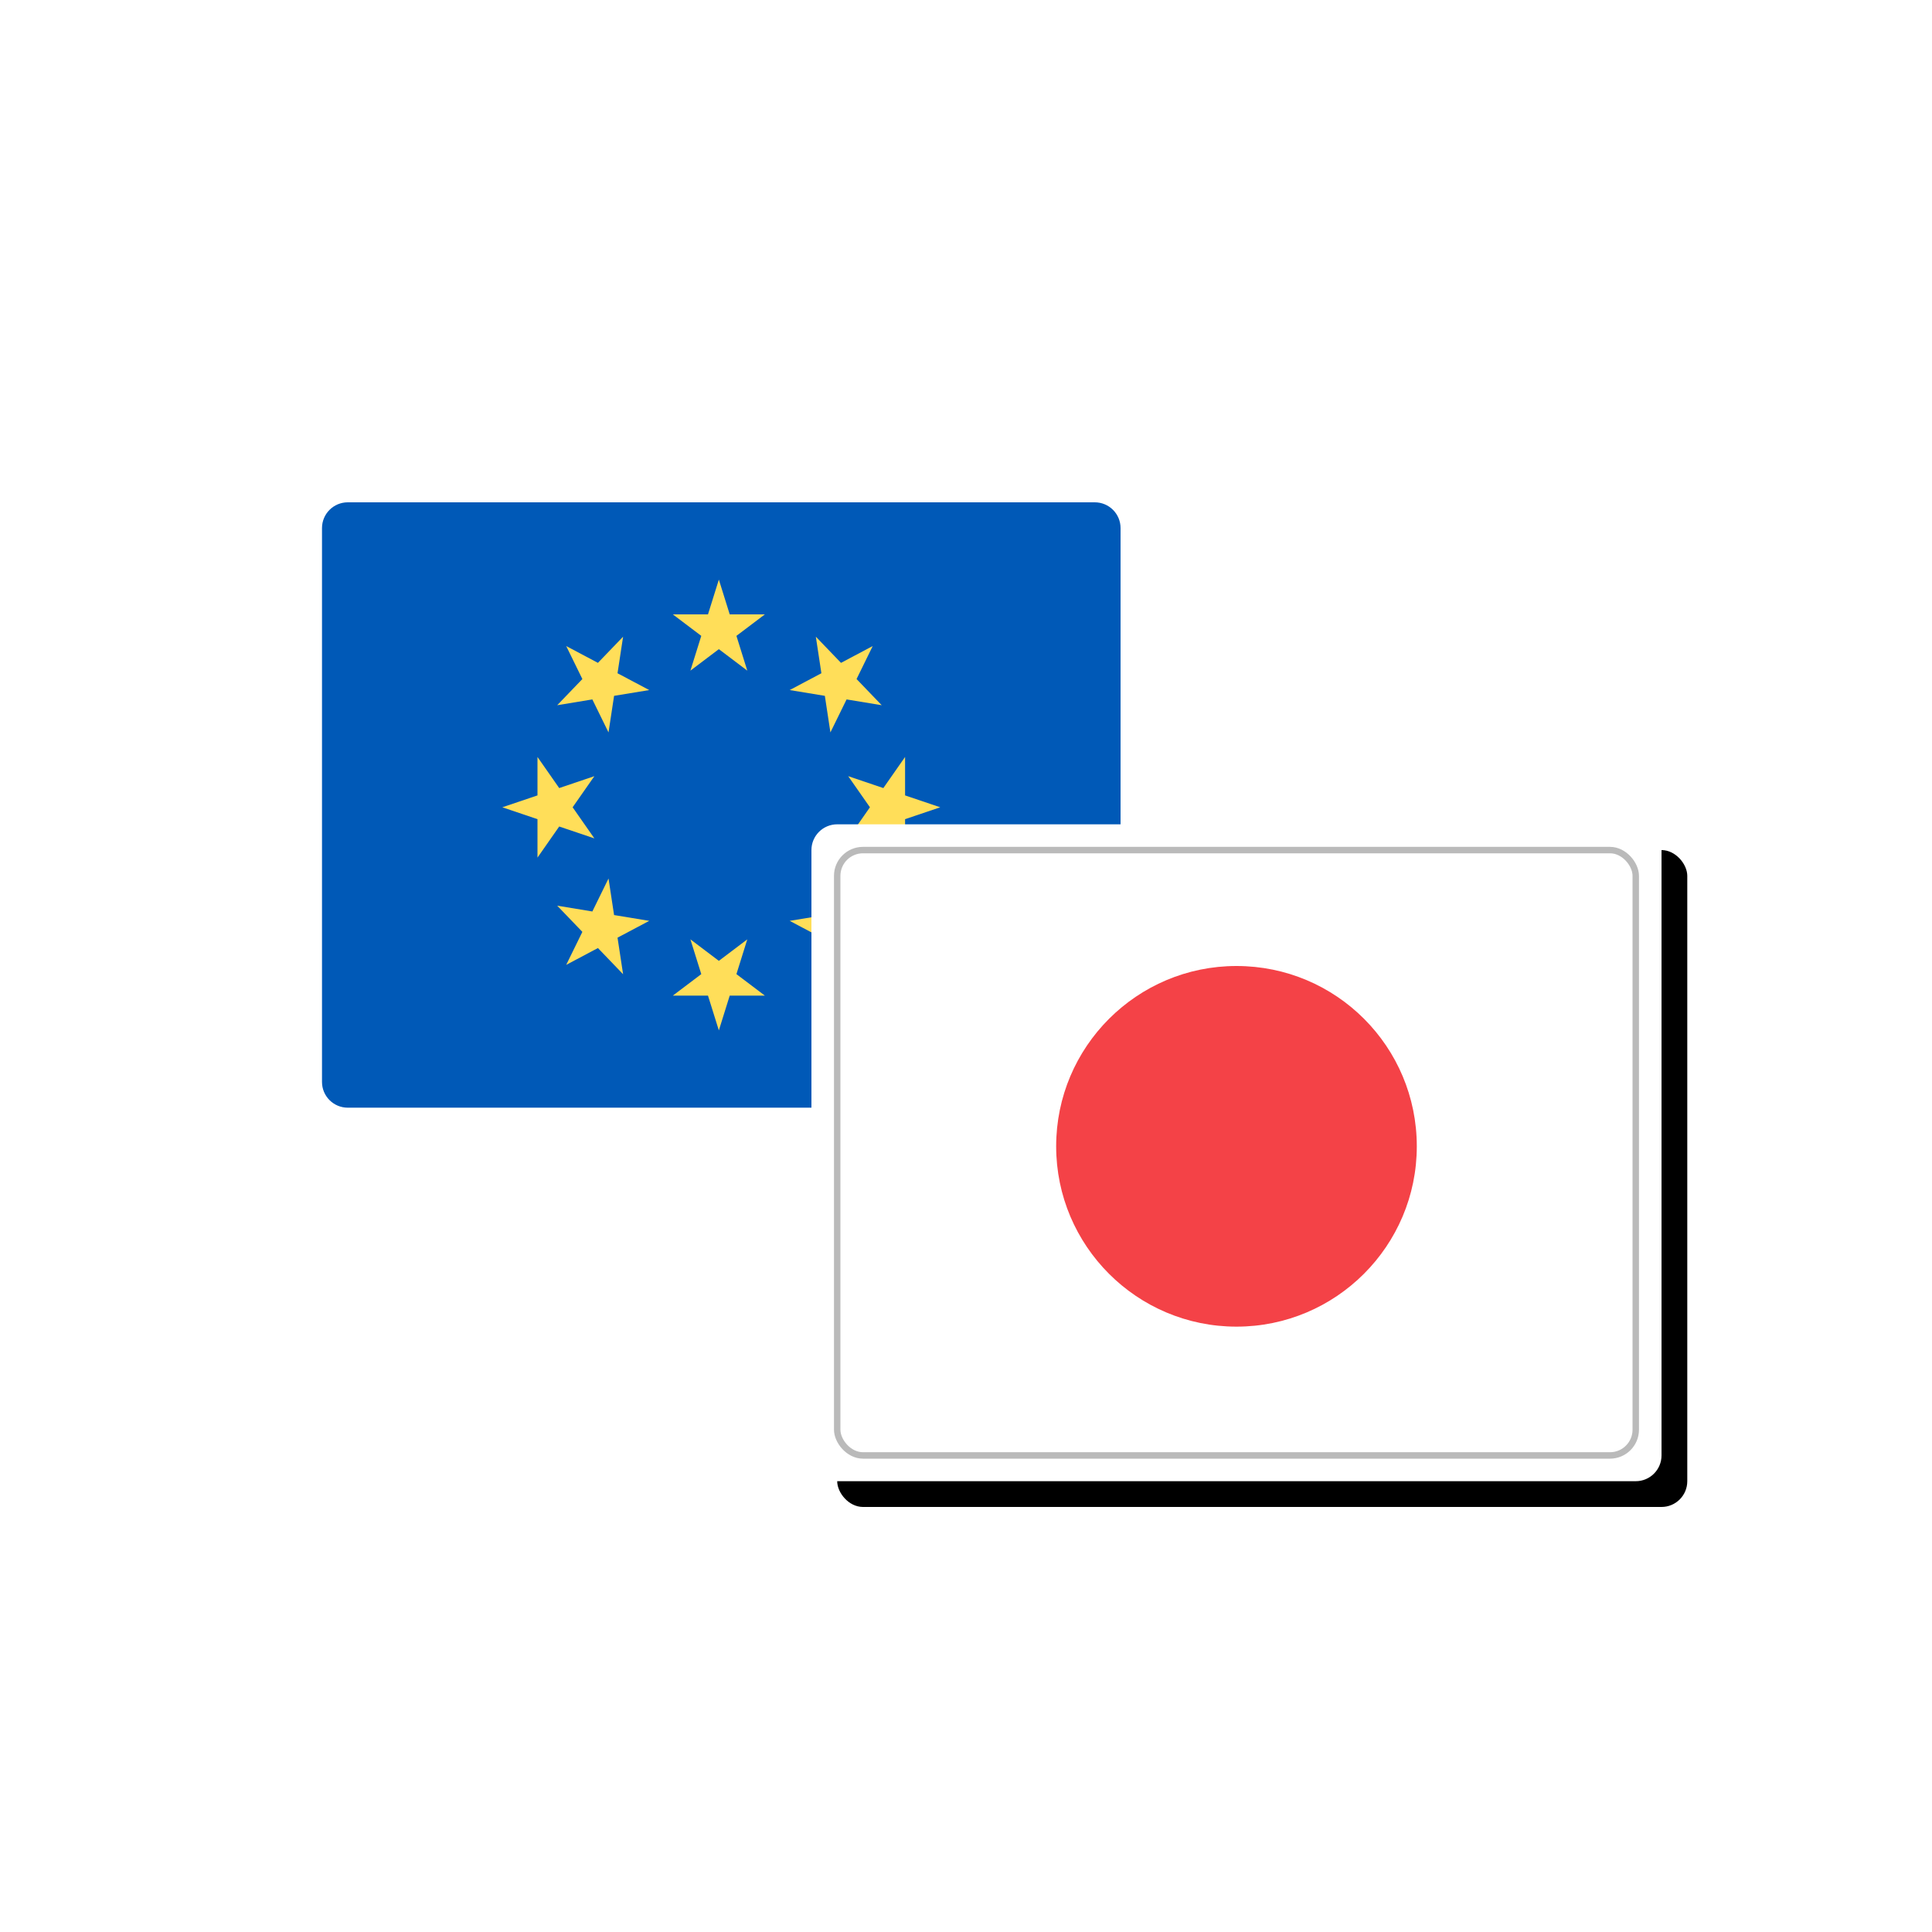 <?xml version="1.0" encoding="UTF-8"?>
<svg width="150px" height="150px" viewBox="0 0 150 150" version="1.1" xmlns="http://www.w3.org/2000/svg" xmlns:xlink="http://www.w3.org/1999/xlink">
    <title>10_F7F7F7_2C2C2C</title>
    <defs>
        <rect id="path-1" x="0" y="0" width="66" height="51" rx="2"></rect>
        <filter x="-12.1%" y="-15.7%" width="130.3%" height="139.2%" filterUnits="objectBoundingBox" id="filter-2">
            <feOffset dx="2" dy="2" in="SourceAlpha" result="shadowOffsetOuter1"></feOffset>
            <feGaussianBlur stdDeviation="3" in="shadowOffsetOuter1" result="shadowBlurOuter1"></feGaussianBlur>
            <feColorMatrix values="0 0 0 0 0   0 0 0 0 0   0 0 0 0 0  0 0 0 0.246 0" type="matrix" in="shadowBlurOuter1"></feColorMatrix>
        </filter>
    </defs>
    <g id="10_F7F7F7_2C2C2C" stroke="none" stroke-width="1" fill="none" fill-rule="evenodd">
        <g id="Group-2" transform="translate(25, 39)" fill-rule="nonzero">
            <g id="Clipped">
                <path d="M60,0 L2,0 C0.895,2.02906125e-16 -1.3527075e-16,0.895 0,2 L0,45 C1.3527075e-16,46.105 0.895,47 2,47 L60,47 C61.105,47 62,46.105 62,45 L62,2 C62,0.895 61.105,-2.02906125e-16 60,0 Z" id="Path" fill="#0059B7"></path>
                <g id="Group" transform="translate(14, 6)" fill="#FFDE59">
                    <polygon id="Path" points="16.812 0 17.655 2.7 20.385 2.7 18.176 4.369 19.02 7.069 16.812 5.4 14.603 7.069 15.447 4.369 13.238 2.7 15.968 2.7"></polygon>
                    <polygon id="Path" points="4.96 5.159 7.423 6.464 9.377 4.432 8.944 7.271 11.407 8.576 8.677 9.025 8.245 11.865 6.99 9.303 4.261 9.753 6.215 7.721"></polygon>
                    <polygon id="Path" points="0 17.677 2.73 16.755 2.73 13.77 4.416 16.185 7.146 15.262 5.459 17.677 7.146 20.092 4.416 19.17 2.73 21.585 2.73 18.6"></polygon>
                    <polygon id="Path" points="4.96 29.912 6.215 27.35 4.261 25.317 6.99 25.767 8.245 23.206 8.677 26.045 11.407 26.495 8.945 27.8 9.377 30.639 7.423 28.606"></polygon>
                    <polygon id="Path" points="16.812 35 15.968 32.3 13.238 32.3 15.447 30.631 14.603 27.931 16.812 29.6 19.02 27.931 18.176 30.631 20.385 32.3 17.655 32.3"></polygon>
                    <polygon id="Path" points="28.758 29.912 26.295 28.607 24.341 30.639 24.774 27.8 22.311 26.495 25.041 26.045 25.473 23.206 26.728 25.767 29.457 25.317 27.503 27.35"></polygon>
                    <polygon id="Path" points="34 17.677 31.27 18.6 31.27 21.585 29.583 19.17 26.854 20.092 28.541 17.677 26.854 15.262 29.583 16.185 31.27 13.77 31.27 16.755"></polygon>
                    <polygon id="Path" points="28.758 5.159 27.503 7.721 29.457 9.753 26.728 9.303 25.473 11.865 25.041 9.025 22.311 8.576 24.773 7.271 24.341 4.432 26.295 6.464"></polygon>
                </g>
            </g>
            <g id="Group" transform="translate(38, 25)">
                <g id="Rectangle-Copy">
                    <use fill="black" fill-opacity="1" filter="url(#filter-2)" xlink:href="#path-1"></use>
                    <use fill="#FFFFFF" xlink:href="#path-1"></use>
                </g>
                <rect id="Rectangle" stroke="#BABABA" stroke-width="0.5" fill="#FFFFFF" x="2" y="2" width="62" height="47" rx="2"></rect>
                <path d="M47,25 C47,32.726 40.726,39 33,39 C25.274,39 19,32.726 19,25 C19,17.274 25.274,11 33,11 C40.752,11 47,17.274 47,25 Z" id="Path" fill="#F44247"></path>
            </g>
        </g>
    </g>
</svg>